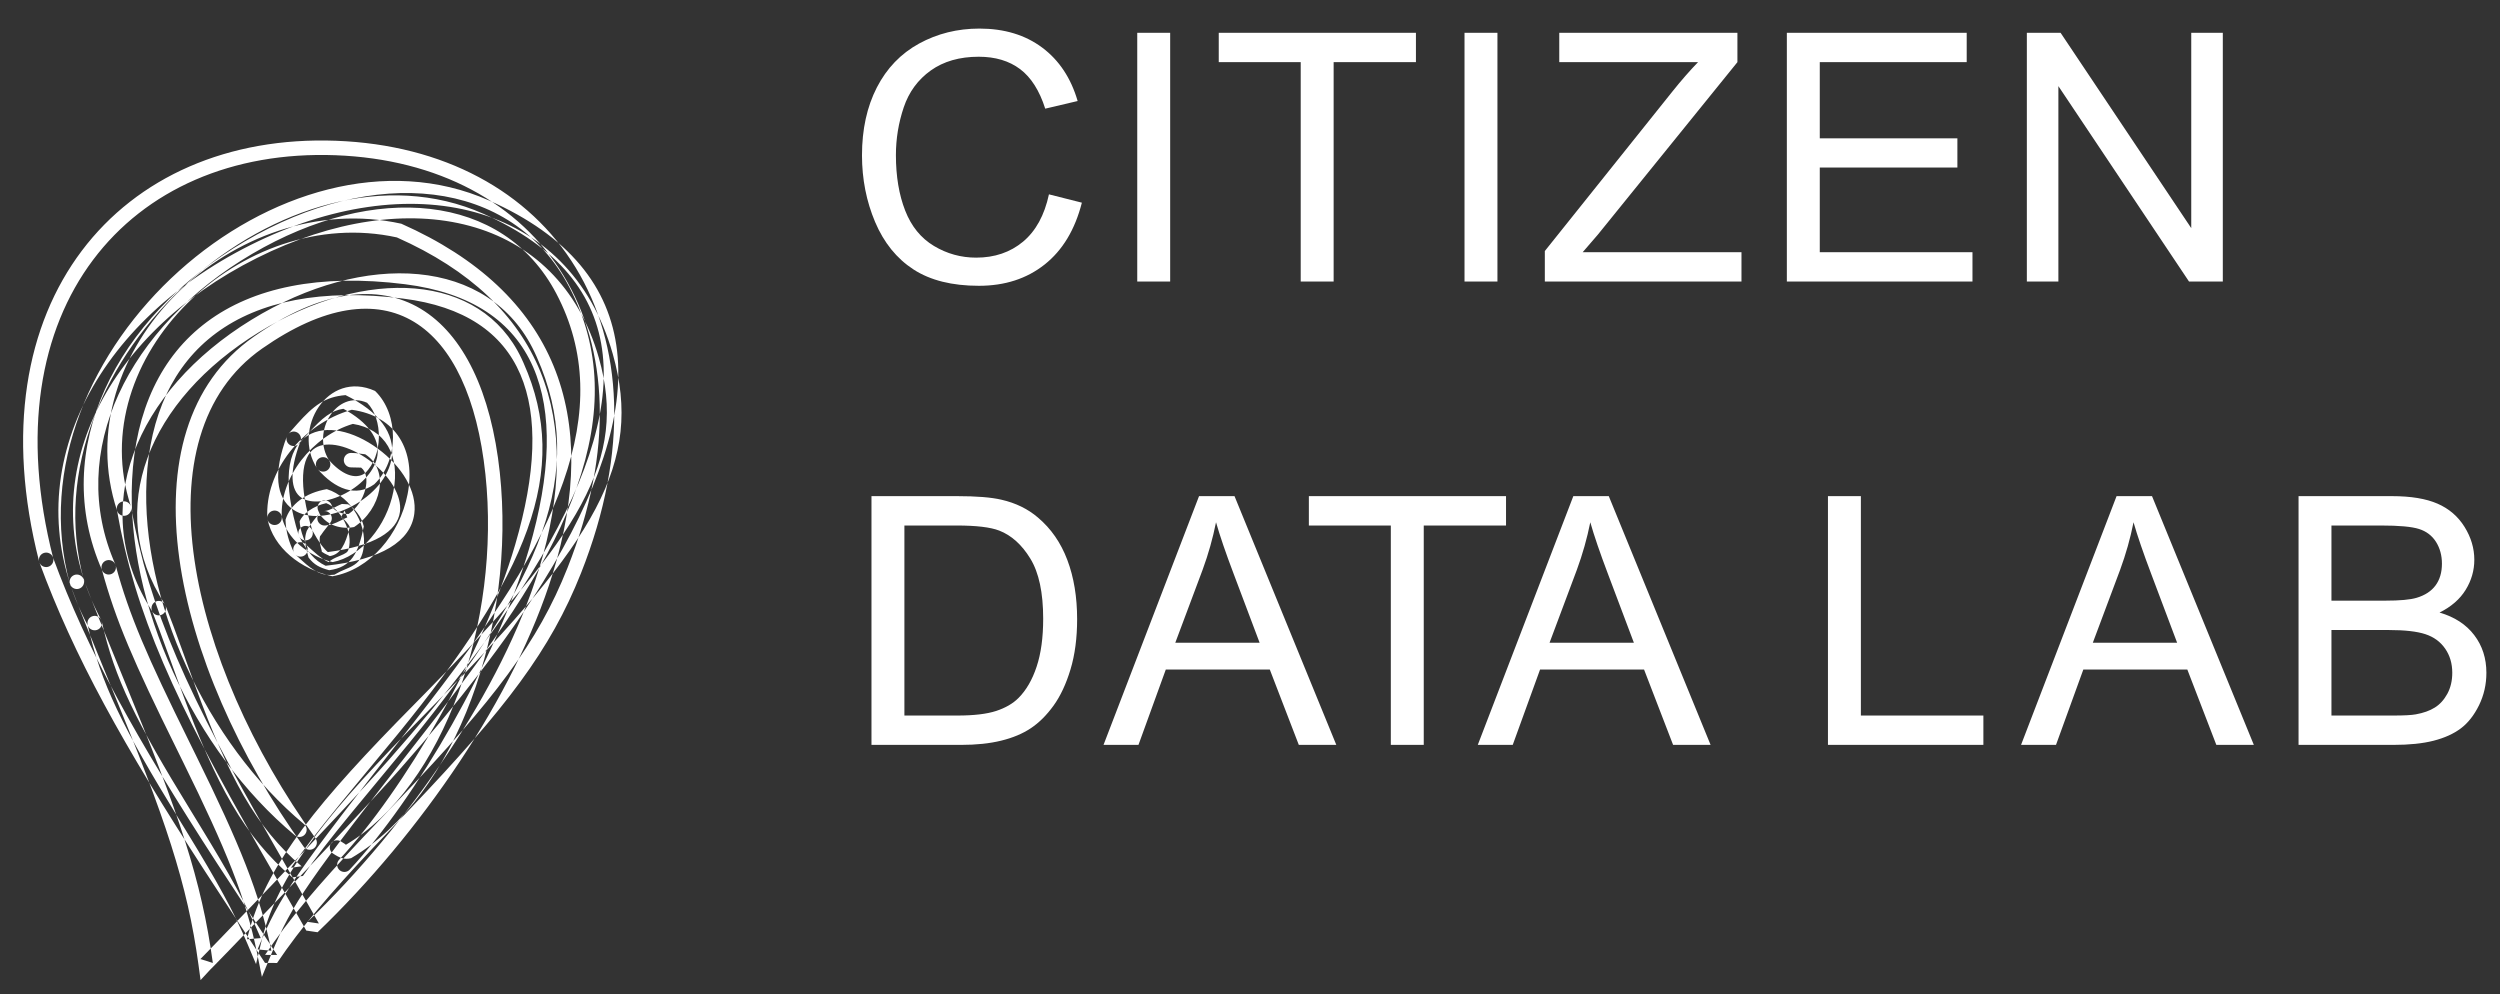 <svg width="88px" height="35px" viewBox="0 0 88 35" version="1.1" xmlns="http://www.w3.org/2000/svg" xmlns:xlink="http://www.w3.org/1999/xlink">
    <rect x="0" y="0" width="88" height="35" fill="#333333" stroke="none"/>
    <!-- Generator: Sketch 40.3 (33839) - http://www.bohemiancoding.com/sketch -->
    <desc>Created with Sketch.</desc>
    <defs></defs>
    <g id="CDL_logo_newversions2-04" stroke="none" stroke-width="1" fill="none" fill-rule="evenodd" transform="translate(0, 0.993)">
        <path d="M36.923,5.848 L38.082,6.141 C37.839,7.093 37.402,7.818 36.771,8.318 C36.14,8.818 35.369,9.067 34.457,9.067 C33.513,9.067 32.746,8.875 32.154,8.491 C31.563,8.107 31.113,7.55 30.804,6.822 C30.496,6.093 30.342,5.311 30.342,4.474 C30.342,3.563 30.516,2.767 30.864,2.088 C31.213,1.409 31.708,0.894 32.351,0.541 C32.994,0.189 33.702,0.013 34.475,0.013 C35.351,0.013 36.087,0.236 36.685,0.682 C37.282,1.128 37.698,1.755 37.933,2.563 L36.792,2.832 C36.589,2.195 36.294,1.731 35.908,1.44 C35.522,1.15 35.036,1.004 34.451,1.004 C33.778,1.004 33.215,1.166 32.763,1.488 C32.312,1.811 31.994,2.244 31.811,2.787 C31.628,3.331 31.536,3.891 31.536,4.468 C31.536,5.213 31.645,5.863 31.862,6.419 C32.079,6.974 32.416,7.389 32.874,7.664 C33.332,7.939 33.828,8.076 34.361,8.076 C35.01,8.076 35.56,7.889 36.01,7.515 C36.46,7.14 36.764,6.585 36.923,5.848 L36.923,5.848 Z M40.031,8.918 L40.031,0.162 L41.19,0.162 L41.19,8.918 L40.031,8.918 Z M45.785,8.918 L45.785,1.195 L42.9,1.195 L42.9,0.162 L49.841,0.162 L49.841,1.195 L46.944,1.195 L46.944,8.918 L45.785,8.918 Z M51.551,8.918 L51.551,0.162 L52.71,0.162 L52.71,8.918 L51.551,8.918 Z M54.378,8.918 L54.378,7.843 L58.863,2.235 C59.182,1.836 59.485,1.49 59.771,1.195 L54.886,1.195 L54.886,0.162 L61.157,0.162 L61.157,1.195 L56.241,7.27 L55.71,7.885 L61.3,7.885 L61.3,8.918 L54.378,8.918 Z M62.897,8.918 L62.897,0.162 L69.228,0.162 L69.228,1.195 L64.056,1.195 L64.056,3.877 L68.9,3.877 L68.9,4.904 L64.056,4.904 L64.056,7.885 L69.431,7.885 L69.431,8.918 L62.897,8.918 Z M71.345,8.918 L71.345,0.162 L72.533,0.162 L77.132,7.037 L77.132,0.162 L78.243,0.162 L78.243,8.918 L77.054,8.918 L72.455,2.038 L72.455,8.918 L71.345,8.918 Z" id="CITIZEN-" fill="#FFFFFF"></path>
        <path d="M30.676,25.227 L30.676,16.471 L33.692,16.471 C34.373,16.471 34.893,16.513 35.251,16.597 C35.753,16.712 36.181,16.921 36.535,17.224 C36.997,17.614 37.343,18.113 37.571,18.72 C37.8,19.327 37.915,20.021 37.915,20.801 C37.915,21.466 37.837,22.056 37.682,22.569 C37.527,23.083 37.328,23.508 37.085,23.845 C36.842,24.181 36.576,24.446 36.287,24.639 C35.999,24.832 35.65,24.978 35.242,25.078 C34.834,25.178 34.365,25.227 33.836,25.227 L30.676,25.227 Z M31.835,24.194 L33.704,24.194 C34.282,24.194 34.734,24.14 35.063,24.033 C35.391,23.925 35.653,23.774 35.848,23.579 C36.123,23.304 36.337,22.935 36.49,22.471 C36.644,22.007 36.72,21.445 36.72,20.784 C36.72,19.868 36.57,19.164 36.269,18.672 C35.969,18.18 35.603,17.851 35.173,17.684 C34.863,17.564 34.363,17.505 33.674,17.505 L31.835,17.505 L31.835,24.194 Z M38.844,25.227 L42.206,16.471 L43.455,16.471 L47.038,25.227 L45.718,25.227 L44.697,22.575 L41.036,22.575 L40.074,25.227 L38.844,25.227 Z M41.37,21.632 L44.339,21.632 L43.425,19.207 C43.146,18.47 42.939,17.865 42.804,17.391 C42.692,17.953 42.535,18.51 42.332,19.063 L41.37,21.632 Z M48.957,25.227 L48.957,17.505 L46.072,17.505 L46.072,16.471 L53.012,16.471 L53.012,17.505 L50.116,17.505 L50.116,25.227 L48.957,25.227 Z M52.018,25.227 L55.381,16.471 L56.629,16.471 L60.213,25.227 L58.893,25.227 L57.871,22.575 L54.21,22.575 L53.248,25.227 L52.018,25.227 Z M54.544,21.632 L57.513,21.632 L56.599,19.207 C56.32,18.47 56.113,17.865 55.978,17.391 C55.866,17.953 55.709,18.51 55.506,19.063 L54.544,21.632 Z M64.344,25.227 L64.344,16.471 L65.503,16.471 L65.503,24.194 L69.815,24.194 L69.815,25.227 L64.344,25.227 Z M71.141,25.227 L74.503,16.471 L75.751,16.471 L79.335,25.227 L78.015,25.227 L76.994,22.575 L73.333,22.575 L72.371,25.227 L71.141,25.227 Z M73.667,21.632 L76.635,21.632 L75.722,19.207 C75.443,18.47 75.236,17.865 75.1,17.391 C74.989,17.953 74.832,18.51 74.629,19.063 L73.667,21.632 Z M80.909,25.227 L80.909,16.471 L84.194,16.471 C84.863,16.471 85.399,16.56 85.803,16.737 C86.208,16.914 86.524,17.187 86.753,17.555 C86.982,17.924 87.096,18.309 87.096,18.711 C87.096,19.085 86.995,19.438 86.792,19.768 C86.589,20.099 86.282,20.365 85.872,20.569 C86.402,20.724 86.809,20.989 87.093,21.363 C87.378,21.737 87.521,22.179 87.521,22.689 C87.521,23.099 87.434,23.48 87.261,23.833 C87.088,24.185 86.873,24.457 86.619,24.648 C86.364,24.839 86.044,24.983 85.66,25.081 C85.276,25.179 84.805,25.227 84.247,25.227 L80.909,25.227 Z M82.067,20.15 L83.961,20.15 C84.474,20.15 84.843,20.117 85.066,20.049 C85.36,19.961 85.582,19.816 85.732,19.613 C85.881,19.41 85.956,19.155 85.956,18.848 C85.956,18.558 85.886,18.302 85.747,18.081 C85.607,17.86 85.408,17.709 85.149,17.627 C84.891,17.545 84.447,17.505 83.817,17.505 L82.067,17.505 L82.067,20.15 Z M82.067,24.194 L84.247,24.194 C84.622,24.194 84.885,24.18 85.036,24.152 C85.303,24.104 85.526,24.025 85.705,23.913 C85.884,23.802 86.031,23.64 86.147,23.427 C86.262,23.213 86.32,22.968 86.32,22.689 C86.32,22.362 86.236,22.079 86.069,21.838 C85.902,21.597 85.67,21.428 85.373,21.33 C85.077,21.233 84.65,21.184 84.092,21.184 L82.067,21.184 L82.067,24.194 Z" id="DATA-LAB" fill="#FFFFFF"></path>
        <path d="M11.228,17.041 C11.243,17.077 11.243,17.077 11.262,17.118 C11.533,17.509 12.012,17.646 12.464,17.559 C13.419,16.935 13.737,15.562 12.857,14.998 C12.535,14.952 12.45,14.95 12.357,14.95 C12.216,14.95 12.102,15.064 12.102,15.205 C12.102,15.345 12.216,15.459 12.357,15.459 C12.442,15.459 12.521,15.461 12.711,15.467 C13.089,15.752 12.871,16.691 12.273,17.098 C12.095,17.111 11.82,17.032 11.7,16.862 C11.711,16.875 11.711,16.875 11.697,16.842 C11.682,16.806 11.682,16.806 11.663,16.765 C11.603,16.638 11.45,16.584 11.323,16.644 C11.196,16.705 11.142,16.857 11.203,16.984 C11.214,17.008 11.214,17.008 11.228,17.041 Z M5.158,15.923 C5.384,11.336 8.466,8.795 14.188,9.517 C18.475,10.057 19.593,13.203 18.135,18.178 C17,22.051 14.218,26.829 11.936,29.271 C11.84,29.374 11.845,29.535 11.948,29.631 C12.051,29.727 12.212,29.722 12.308,29.619 C14.644,27.12 17.466,22.273 18.624,18.321 C20.159,13.085 18.919,9.599 14.252,9.011 C8.238,8.253 4.89,11.012 4.649,15.898 C4.436,20.227 6.799,25.43 10.377,28.409 C10.485,28.499 10.646,28.485 10.736,28.376 C10.826,28.268 10.811,28.108 10.703,28.018 C7.246,25.139 4.953,20.09 5.158,15.923 Z M10.624,18.733 C11.058,19.13 11.349,19.291 11.768,19.237 C11.948,19.136 12.005,19.107 12.146,19.05 C12.506,18.903 12.666,18.787 12.755,18.494 C13.019,17.594 12.384,16.495 11.504,16.225 C10.757,16.352 10.218,16.754 10.05,17.305 C10.064,17.735 10.172,18.087 10.346,18.455 C10.407,18.582 10.558,18.637 10.686,18.577 C10.813,18.516 10.867,18.364 10.807,18.237 C10.657,17.921 10.567,17.627 10.547,17.361 C10.645,17.101 11.029,16.815 11.482,16.718 C11.974,16.903 12.45,17.725 12.267,18.348 C12.238,18.443 12.18,18.485 11.957,18.576 C11.76,18.657 11.67,18.703 11.567,18.792 C11.482,18.76 11.298,18.658 10.968,18.357 C10.858,18.255 10.801,18.203 10.743,18.153 C10.636,18.061 10.475,18.073 10.383,18.18 C10.292,18.287 10.304,18.448 10.411,18.54 C10.462,18.584 10.513,18.63 10.624,18.733 Z M9.226,11.277 C13.585,8.229 16.517,10.348 17.087,15.702 C17.639,20.891 15.631,26.697 12.168,28.748 C12.184,28.733 12.14,28.717 12.015,28.634 C11.886,28.549 11.728,28.581 11.651,28.699 C11.573,28.816 11.605,28.974 11.723,29.052 C11.969,29.215 12.126,29.272 12.358,29.215 C16.09,27.018 18.165,21.016 17.594,15.648 C16.988,9.955 13.664,7.551 8.934,10.859 C4.224,14.154 6.065,22.388 10.692,28.813 C10.774,28.927 10.934,28.953 11.048,28.871 C11.162,28.789 11.188,28.629 11.106,28.515 C6.628,22.298 4.848,14.339 9.226,11.277 Z M10.969,17.423 C10.905,17.513 10.85,17.599 10.797,17.694 C10.751,17.836 10.741,17.92 10.742,18.008 C10.742,18.165 10.767,18.287 10.832,18.526 C10.847,18.58 10.847,18.58 10.86,18.631 C11.058,18.892 11.253,18.986 11.587,19.079 C12.366,18.971 12.607,18.502 12.806,17.539 C12.734,17.196 12.449,16.866 12.252,16.759 L12.035,16.746 C11.966,16.774 11.914,16.798 11.81,16.851 C11.79,16.861 11.79,16.861 11.771,16.871 C11.601,16.956 11.513,16.989 11.404,16.997 C11.264,17.009 11.159,17.132 11.171,17.272 C11.182,17.412 11.305,17.517 11.446,17.505 C11.636,17.49 11.776,17.439 12,17.326 C12.02,17.316 12.02,17.316 12.04,17.306 C12.136,17.257 12.174,17.239 12.225,17.219 L12.13,16.982 L12.008,17.206 C12.092,17.252 12.287,17.477 12.312,17.562 C12.15,18.196 11.984,18.519 11.612,18.582 C11.475,18.519 11.355,18.461 11.295,18.395 C11.339,18.446 11.339,18.446 11.324,18.392 C11.27,18.196 11.252,18.103 11.251,18.006 C11.251,17.961 11.256,17.92 11.266,17.882 C11.285,17.866 11.329,17.796 11.383,17.721 C11.438,17.645 11.468,17.606 11.624,17.41 C11.712,17.3 11.694,17.14 11.584,17.052 C11.473,16.964 11.313,16.983 11.225,17.093 C11.063,17.297 11.031,17.337 10.969,17.423 Z M5.967,22.154 C6.184,22.757 6.295,23.064 6.405,23.365 C7.605,26.636 8.606,28.466 10.288,29.89 L10.662,29.841 C11.097,29.212 11.627,28.528 12.374,27.617 C12.634,27.299 14.012,25.642 14.408,25.157 C19.061,19.455 20.701,15.632 18.894,11.573 C18.855,11.487 18.855,11.487 18.815,11.401 C17.228,8.048 12.829,7.82 8.852,10.263 C4.76,12.777 3.02,16.923 5.374,20.552 C5.451,20.67 5.609,20.704 5.727,20.627 C5.845,20.551 5.878,20.393 5.802,20.275 C3.629,16.925 5.244,13.078 9.119,10.698 C12.871,8.393 16.926,8.602 18.354,11.619 C18.392,11.7 18.392,11.7 18.428,11.781 C20.128,15.598 18.55,19.274 14.013,24.835 C13.619,25.318 12.242,26.973 11.979,27.294 C11.225,28.214 10.687,28.908 10.243,29.551 L10.617,29.501 C9.021,28.151 8.055,26.383 6.884,23.189 C6.774,22.89 6.664,22.584 6.447,21.981 C6.186,21.258 6.011,20.789 5.825,20.319 C5.773,20.189 5.625,20.125 5.494,20.177 C5.363,20.228 5.299,20.377 5.351,20.507 C5.535,20.97 5.708,21.436 5.967,22.154 Z M11.7,19.292 C13.028,19.064 14.069,17.816 14.346,16.409 C14.647,14.88 13.958,13.65 12.383,13.431 C10.634,13.927 9.312,15.607 9.411,17.248 C9.42,17.389 9.54,17.496 9.681,17.487 C9.821,17.479 9.928,17.358 9.92,17.218 C9.835,15.825 10.996,14.351 12.421,13.928 C13.571,14.11 14.095,15.047 13.846,16.31 C13.606,17.528 12.708,18.605 11.708,18.793 C10.857,18.583 10.08,17.96 9.915,17.18 C9.886,17.042 9.75,16.955 9.613,16.984 C9.475,17.013 9.387,17.148 9.416,17.286 C9.628,18.287 10.569,19.041 11.7,19.292 Z M6.207,25.347 C6.327,25.591 6.327,25.591 6.447,25.835 C7.966,28.917 8.655,30.608 9.053,32.574 L9.219,33.394 L9.538,32.621 C10.308,30.756 10.801,30.076 14.94,24.781 C17.88,21.019 19.419,18.659 20.304,16.149 C21.206,13.59 21.168,11.264 20.036,9.107 C18.005,5.242 13.144,4.846 8.621,7.502 C4.058,10.181 1.725,14.842 3.593,19.079 C3.65,19.208 3.801,19.266 3.929,19.209 C4.058,19.152 4.117,19.002 4.06,18.873 C2.312,14.908 4.517,10.503 8.879,7.941 C13.181,5.416 17.714,5.785 19.584,9.344 C20.646,11.365 20.682,13.545 19.824,15.979 C18.963,18.421 17.446,20.747 14.538,24.467 C10.353,29.821 9.864,30.496 9.067,32.426 L9.552,32.473 C9.144,30.45 8.441,28.73 6.904,25.609 C6.784,25.366 6.784,25.366 6.664,25.122 C5.172,22.101 4.559,20.694 4.072,18.909 C4.035,18.773 3.895,18.693 3.76,18.73 C3.624,18.767 3.544,18.907 3.581,19.043 C4.079,20.87 4.7,22.297 6.207,25.347 Z M3.804,22.913 C3.85,23.025 3.85,23.025 3.896,23.138 C5.829,27.833 6.598,30.117 6.987,32.971 L7.06,33.506 L7.426,33.11 C7.045,33.521 12.252,28.151 14.072,26.088 C16.145,23.739 17.833,21.558 19.116,19.492 C23,13.236 22.813,8.548 17.218,6.065 C9.987,2.859 0.25,11.401 2.459,19.552 C2.496,19.688 2.636,19.769 2.772,19.732 C2.908,19.695 2.988,19.555 2.951,19.419 C0.853,11.679 10.176,3.501 17.012,6.53 C22.253,8.857 22.426,13.194 18.683,19.223 C17.417,21.262 15.745,23.421 13.69,25.751 C11.879,27.803 6.679,33.167 7.052,32.764 L7.492,32.903 C7.095,29.992 6.317,27.679 4.367,22.944 C4.321,22.831 4.321,22.831 4.275,22.719 C3.598,21.075 3.295,20.324 2.944,19.396 C2.894,19.264 2.747,19.198 2.615,19.247 C2.483,19.297 2.417,19.444 2.467,19.576 C2.821,20.511 3.125,21.265 3.804,22.913 Z M13.175,16.053 C14.047,15.22 14.049,13.585 13.202,12.768 C11.529,12.01 10.267,14.117 11.16,15.492 C11.237,15.61 11.395,15.644 11.513,15.567 C11.631,15.49 11.664,15.333 11.588,15.215 C10.942,14.221 11.848,12.708 12.922,13.185 C13.487,13.751 13.486,15.052 12.849,15.663 C12.505,15.909 12.022,15.709 11.566,15.186 C11.473,15.08 11.313,15.069 11.206,15.161 C11.1,15.254 11.089,15.415 11.182,15.521 C11.789,16.218 12.526,16.523 13.175,16.053 Z M6.271,27.794 C6.438,28.065 6.438,28.065 6.603,28.336 C7.653,30.052 8.227,31.088 8.709,32.227 L9.012,32.943 L9.192,32.186 C9.71,30.003 11.189,28.01 14.339,24.777 C14.61,24.499 14.727,24.38 15.354,23.742 C20.938,18.069 22.659,15.301 21.568,11.461 C20.04,6.075 14.411,4.833 8.815,7.634 C3.178,10.455 0.384,15.955 3.108,21.059 C3.175,21.184 3.329,21.23 3.453,21.164 C3.577,21.098 3.624,20.944 3.558,20.819 C0.989,16.006 3.635,10.796 9.043,8.089 C14.387,5.415 19.653,6.576 21.078,11.6 C22.097,15.185 20.44,17.849 14.991,23.385 C14.363,24.023 14.245,24.142 13.974,24.421 C10.76,27.719 9.242,29.764 8.696,32.069 L9.178,32.028 C8.684,30.86 8.101,29.807 7.038,28.07 C6.872,27.798 6.872,27.798 6.706,27.527 C4.791,24.408 4.027,22.887 3.582,20.884 C3.552,20.747 3.415,20.66 3.278,20.691 C3.141,20.721 3.054,20.857 3.084,20.995 C3.545,23.071 4.328,24.627 6.271,27.794 Z M11.461,18.922 C13.453,18.707 14.455,18.055 14.583,17.094 C14.689,16.304 14.151,15.422 13.294,14.795 C12.437,14.168 11.468,13.945 10.832,14.34 C10.071,14.812 9.945,16.001 10.513,17.848 C10.554,17.983 10.696,18.058 10.831,18.017 C10.966,17.976 11.041,17.833 11,17.698 C10.492,16.047 10.594,15.087 11.1,14.774 C11.521,14.513 12.285,14.689 12.993,15.206 C13.715,15.735 14.155,16.455 14.078,17.027 C13.987,17.706 13.186,18.228 11.539,18.44 C11.41,18.332 11.229,18.111 10.98,17.652 C10.913,17.528 10.758,17.482 10.635,17.549 C10.511,17.616 10.465,17.771 10.532,17.895 C10.828,18.44 11.067,18.733 11.461,18.922 Z M9.2,28.997 C9.314,29.196 9.851,30.13 9.999,30.387 C10.305,30.921 10.549,31.35 10.781,31.763 L11.179,31.822 C14.812,28.332 18.127,23.505 19.451,19.214 C21.16,13.676 19.603,9.31 14.127,6.882 C8.241,5.587 2.265,11.375 4.123,16.989 C4.167,17.123 4.311,17.195 4.445,17.151 C4.579,17.107 4.651,16.962 4.607,16.829 C2.88,11.609 8.5,6.165 13.97,7.364 C19.142,9.663 20.601,13.757 18.964,19.064 C17.669,23.263 14.401,28.02 10.826,31.455 L11.225,31.514 C10.993,31.1 10.748,30.668 10.441,30.133 C10.293,29.876 9.755,28.941 9.642,28.743 C6.601,23.446 5.247,20.465 4.616,16.865 C4.592,16.726 4.459,16.634 4.321,16.658 C4.182,16.682 4.09,16.814 4.114,16.953 C4.758,20.629 6.13,23.65 9.2,28.997 Z M10.323,16.947 C10.839,17.296 11.642,17.221 12.391,16.826 C13.144,16.429 13.699,15.785 13.792,15.098 C13.905,14.269 13.36,13.503 12.163,12.915 C11.444,12.973 11.045,13.277 10.464,13.928 C10.303,14.111 10.223,14.201 10.151,14.28 C10.055,14.383 10.062,14.544 10.165,14.64 C10.269,14.735 10.43,14.728 10.526,14.625 C10.602,14.542 10.686,14.447 10.845,14.268 C11.35,13.701 11.673,13.455 12.087,13.396 C12.957,13.873 13.367,14.449 13.287,15.03 C13.219,15.531 12.774,16.048 12.154,16.375 C11.554,16.691 10.94,16.749 10.609,16.525 C10.232,16.27 10.168,15.621 10.577,14.542 C10.626,14.411 10.56,14.264 10.428,14.214 C10.297,14.164 10.15,14.23 10.1,14.362 C9.618,15.635 9.705,16.529 10.323,16.947 Z M7.223,29.687 C7.678,30.389 9.206,32.715 9.328,32.901 L9.752,32.904 C10.579,31.676 11.571,30.507 13.134,28.849 C13.449,28.515 14.917,26.974 14.473,27.441 C17.797,23.947 19.376,21.897 20.451,19.182 C23.886,10.516 19.392,4.244 11.828,3.962 C4.237,3.679 -0.959,9.631 1.378,18.776 C1.413,18.913 1.552,18.995 1.688,18.96 C1.824,18.925 1.907,18.786 1.872,18.65 C-0.378,9.845 4.549,4.201 11.809,4.471 C19.032,4.74 23.278,10.666 19.977,18.994 C18.933,21.63 17.385,23.641 14.104,27.09 C14.55,26.621 13.079,28.164 12.763,28.499 C11.183,30.177 10.175,31.364 9.33,32.619 L9.754,32.622 C9.632,32.435 8.105,30.111 7.65,29.41 C4.781,24.987 3.06,21.883 1.864,18.625 C1.816,18.493 1.669,18.425 1.537,18.474 C1.405,18.522 1.337,18.669 1.386,18.801 C2.598,22.103 4.334,25.235 7.223,29.687 Z" id="Stroke-1" fill="#FFFFFF"></path>
    </g>
</svg>
